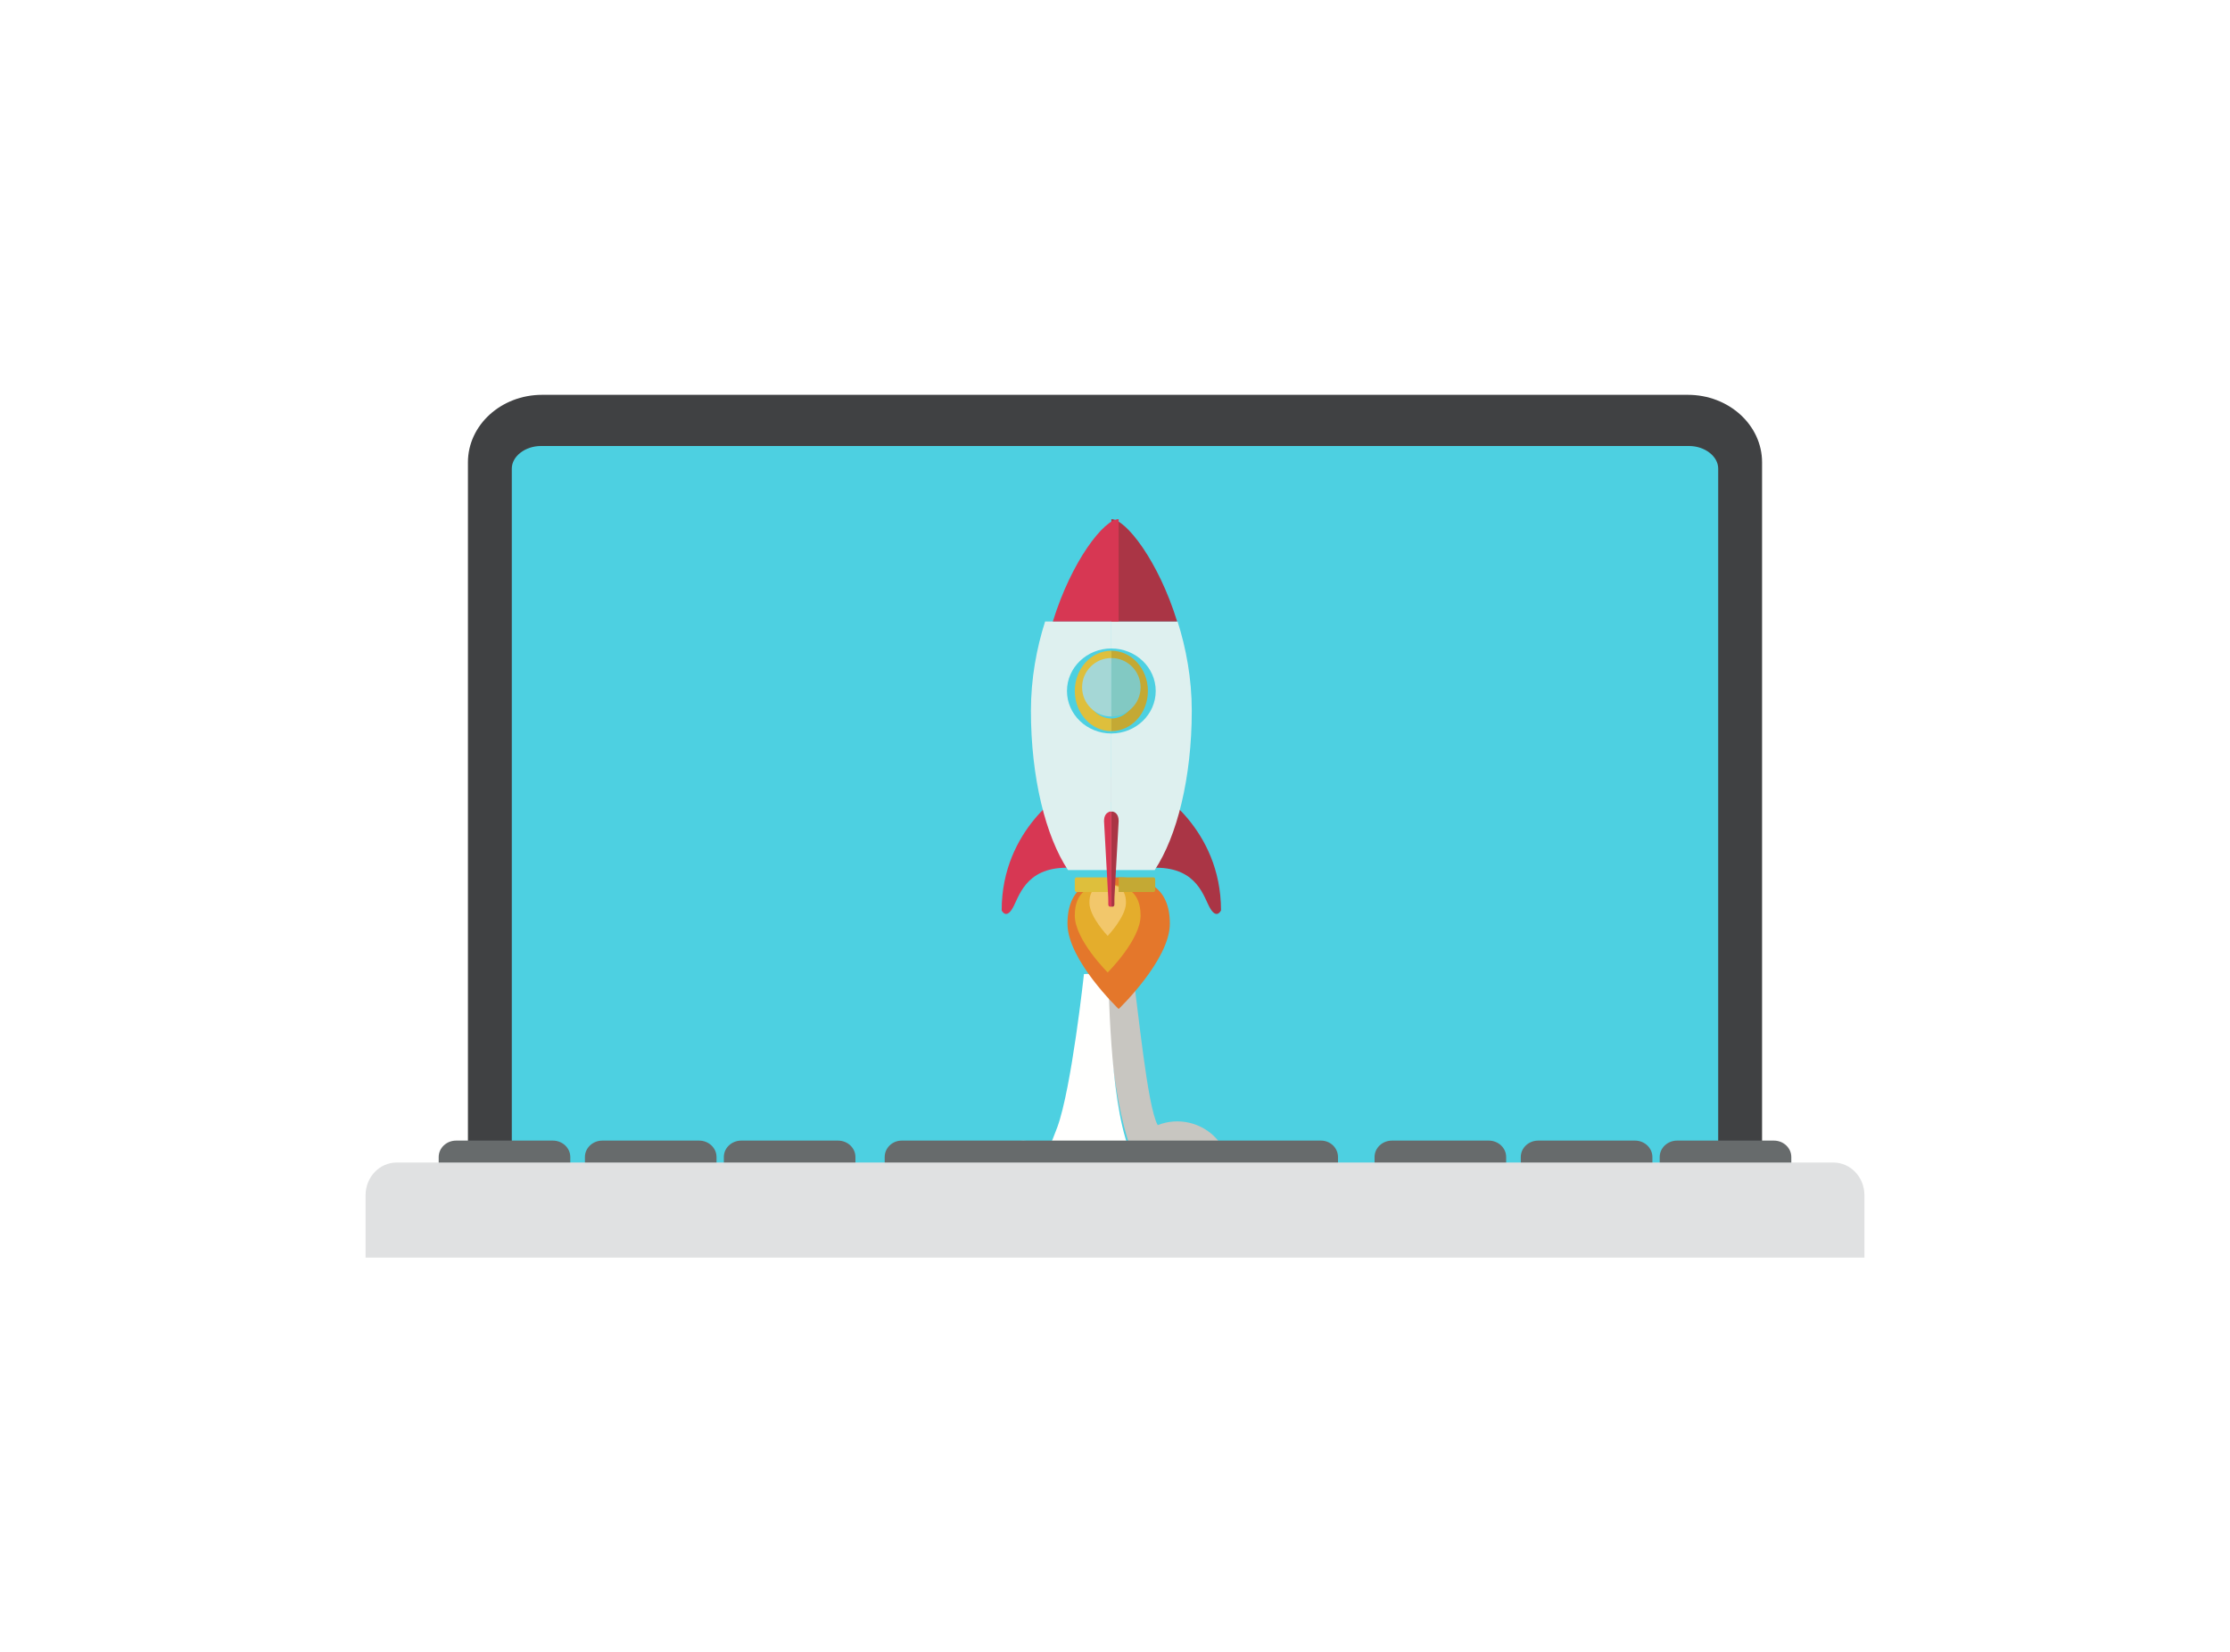 <?xml version="1.0" encoding="UTF-8"?>
<svg width="305px" height="226px" viewBox="0 0 305 226" version="1.1" xmlns="http://www.w3.org/2000/svg" xmlns:xlink="http://www.w3.org/1999/xlink">
    <!-- Generator: Sketch 49.3 (51167) - http://www.bohemiancoding.com/sketch -->
    <title>Icon</title>
    <desc>Created with Sketch.</desc>
    <defs>
        <filter x="-40.0%" y="-67.8%" width="180.0%" height="239.0%" filterUnits="objectBoundingBox" id="filter-1">
            <feOffset dx="0" dy="2" in="SourceAlpha" result="shadowOffsetOuter1"></feOffset>
            <feGaussianBlur stdDeviation="27" in="shadowOffsetOuter1" result="shadowBlurOuter1"></feGaussianBlur>
            <feColorMatrix values="0 0 0 0 0   0 0 0 0 0   0 0 0 0 0  0 0 0 0.2 0" type="matrix" in="shadowBlurOuter1" result="shadowMatrixOuter1"></feColorMatrix>
            <feMerge>
                <feMergeNode in="shadowMatrixOuter1"></feMergeNode>
                <feMergeNode in="SourceGraphic"></feMergeNode>
            </feMerge>
        </filter>
        <path d="M0,105 L0,3.088 C0,1.415 1.825,0 3.986,0 L161.014,0 C163.17,0 165,1.415 165,3.088 L165,105 L0,105" id="path-2"></path>
    </defs>
    <g id="Page-1" stroke="none" stroke-width="1" fill="none" fill-rule="evenodd">
        <g id="Artboard" transform="translate(-1315, -1675)">
            <g id="Icon" filter="url(#filter-1)" transform="translate(1365, 1727)">
                <path d="M180.853,0 L24.147,0 C18.543,0 14,4.135 14,9.237 L14,117 L191,117 L191,9.237 C191,4.135 186.453,0 180.853,0" id="Fill-220" fill="#404143"></path>
                <g id="Screen" transform="translate(20, 7)">
                    <mask id="mask-3" fill="white">
                        <use xlink:href="#path-2"></use>
                    </mask>
                    <use id="Fill-222" fill="#4DD0E1" xlink:href="#path-2"></use>
                    <g id="Rocket" mask="url(#mask-3)">
                        <g transform="translate(27, 10)">
                            <path d="M54,36.999 C54,38.104 54.895,39 56.002,39 C57.105,39 58,38.104 58,36.999 C58,35.895 57.105,35 56.002,35 C54.895,35 54,35.895 54,36.999" id="Fill-8" fill="#B7B5B1"></path>
                            <path d="M87.213,90.074 L90.533,91.506 C90.533,91.506 93.587,89 97.305,89.537 C100.366,89.979 102.085,91.505 103.148,94.19 L111.926,99.13 L112,106 L68.8,104.568 L58,95.8 L64.551,89 L87.213,90.074" id="Fill-11" fill="#C8C6C1"></path>
                            <path d="M57.696,86.112 C57.976,86.823 58.275,87.544 58.595,88.271 L58.6,88.271 C58.687,88.265 58.776,88.261 58.864,88.258 C58.963,88.256 59.062,88.253 59.162,88.255 C59.288,88.256 59.414,88.261 59.538,88.269 C59.58,88.272 59.621,88.277 59.663,88.28 C59.745,88.287 59.828,88.293 59.91,88.303 C59.959,88.308 60.008,88.316 60.057,88.323 C60.13,88.333 60.203,88.342 60.275,88.354 C60.327,88.363 60.379,88.374 60.43,88.383 C60.498,88.396 60.567,88.409 60.634,88.424 C60.687,88.435 60.74,88.449 60.792,88.462 C60.857,88.477 60.922,88.493 60.986,88.51 C61.039,88.525 61.092,88.541 61.145,88.557 C61.207,88.575 61.269,88.594 61.331,88.614 C61.384,88.631 61.436,88.65 61.489,88.668 C61.549,88.69 61.609,88.711 61.668,88.734 C61.721,88.754 61.772,88.775 61.824,88.796 C61.882,88.82 61.94,88.844 61.997,88.869 C62.049,88.892 62.1,88.915 62.15,88.939 C62.206,88.966 62.262,88.992 62.317,89.02 C62.368,89.045 62.418,89.071 62.467,89.098 C62.522,89.126 62.575,89.156 62.629,89.186 C62.678,89.214 62.726,89.242 62.774,89.27 C62.827,89.302 62.879,89.334 62.932,89.367 C62.978,89.396 63.025,89.426 63.071,89.457 C63.122,89.491 63.174,89.526 63.224,89.562 C63.268,89.593 63.313,89.625 63.357,89.657 C63.408,89.694 63.457,89.733 63.507,89.771 C63.549,89.804 63.591,89.837 63.632,89.87 C63.682,89.911 63.731,89.953 63.779,89.994 C63.818,90.028 63.858,90.062 63.896,90.096 C63.946,90.141 63.994,90.186 64.042,90.232 C64.077,90.266 64.114,90.3 64.148,90.334 C64.198,90.383 64.246,90.434 64.295,90.485 C64.32,90.511 64.346,90.537 64.37,90.563 C64.377,90.57 64.383,90.578 64.389,90.585 C64.425,90.624 64.46,90.665 64.496,90.705 C64.533,90.748 64.57,90.791 64.607,90.834 C64.64,90.874 64.672,90.916 64.705,90.957 C64.741,91.002 64.777,91.047 64.812,91.094 C64.843,91.135 64.874,91.177 64.904,91.219 C64.938,91.267 64.972,91.314 65.004,91.362 C65.034,91.405 65.062,91.448 65.09,91.491 C65.122,91.54 65.154,91.59 65.185,91.64 C65.212,91.684 65.237,91.728 65.263,91.772 C65.293,91.823 65.323,91.874 65.351,91.926 C65.365,91.951 65.378,91.976 65.391,92 L91,92 C91,92 91.02,90.905 90.301,89.911 C90.272,89.88 90.239,89.846 90.215,89.822 C90.195,89.801 90.176,89.781 90.155,89.76 C90.094,89.7 90.032,89.643 89.968,89.587 C89.959,89.58 89.952,89.572 89.943,89.564 C89.87,89.5 89.794,89.439 89.718,89.379 C89.702,89.367 89.686,89.356 89.67,89.344 C89.609,89.298 89.548,89.253 89.486,89.209 C89.458,89.19 89.429,89.172 89.401,89.154 C89.349,89.12 89.298,89.085 89.245,89.053 C89.212,89.033 89.178,89.014 89.144,88.994 C89.095,88.965 89.046,88.937 88.996,88.91 C88.96,88.89 88.923,88.872 88.886,88.853 C88.838,88.828 88.789,88.804 88.74,88.781 C88.701,88.763 88.662,88.745 88.623,88.728 C88.575,88.707 88.526,88.686 88.477,88.666 C88.437,88.65 88.396,88.634 88.355,88.618 C88.306,88.6 88.257,88.582 88.208,88.565 C88.166,88.551 88.124,88.537 88.082,88.524 C88.033,88.508 87.983,88.493 87.933,88.479 C87.89,88.467 87.848,88.455 87.805,88.444 C87.754,88.431 87.703,88.419 87.651,88.408 C87.594,88.398 87.541,88.387 87.49,88.373 C87.448,88.365 87.405,88.358 87.363,88.351 C87.322,88.344 87.28,88.336 87.239,88.33 C87.181,88.322 87.123,88.316 87.064,88.309 C87.026,88.305 86.989,88.3 86.951,88.297 C86.876,88.29 86.801,88.286 86.725,88.283 C86.704,88.282 86.682,88.28 86.661,88.279 C86.564,88.276 86.468,88.275 86.371,88.278 C86.266,88.28 86.161,88.285 86.055,88.294 C85.513,88.339 84.969,88.468 84.441,88.69 C84.27,88.763 84.106,88.843 83.947,88.93 C84.116,88.288 84.08,87.589 83.791,86.933 C83.752,86.843 83.707,86.756 83.659,86.671 C83.645,86.645 83.628,86.62 83.613,86.594 C83.578,86.536 83.543,86.479 83.505,86.424 C83.485,86.396 83.466,86.369 83.446,86.342 C83.407,86.29 83.367,86.24 83.326,86.191 C83.305,86.166 83.285,86.141 83.264,86.117 C83.212,86.059 83.158,86.003 83.102,85.949 C83.09,85.939 83.08,85.927 83.069,85.917 C83.001,85.854 82.931,85.794 82.858,85.738 C82.836,85.721 82.813,85.704 82.79,85.688 C82.738,85.649 82.685,85.612 82.63,85.577 C82.602,85.559 82.574,85.541 82.545,85.524 C82.492,85.492 82.438,85.462 82.383,85.433 C82.355,85.418 82.327,85.403 82.299,85.389 C82.228,85.354 82.156,85.322 82.083,85.293 C82.07,85.288 82.058,85.282 82.046,85.277 C81.961,85.244 81.874,85.215 81.786,85.19 C81.759,85.182 81.731,85.175 81.703,85.168 C81.64,85.151 81.577,85.136 81.513,85.123 C81.481,85.117 81.449,85.111 81.416,85.106 C81.353,85.095 81.289,85.086 81.225,85.079 C81.195,85.076 81.166,85.072 81.136,85.07 C81.049,85.063 80.961,85.059 80.873,85.059 C80.867,85.059 80.861,85.059 80.855,85.059 C80.761,85.059 80.667,85.065 80.572,85.074 C80.544,85.077 80.515,85.081 80.487,85.085 C80.42,85.093 80.353,85.103 80.286,85.115 C80.254,85.121 80.221,85.128 80.188,85.135 C80.122,85.15 80.057,85.167 79.991,85.186 C79.961,85.194 79.933,85.202 79.903,85.211 C79.81,85.24 79.717,85.273 79.625,85.312 C79.616,85.316 79.608,85.32 79.599,85.324 C79.532,85.353 79.467,85.384 79.404,85.416 C79.382,85.427 79.361,85.439 79.34,85.451 C79.29,85.477 79.242,85.506 79.194,85.534 C79.174,85.547 79.152,85.56 79.132,85.574 C79.081,85.606 79.031,85.641 78.983,85.676 C78.969,85.686 78.954,85.696 78.94,85.706 C78.88,85.752 78.822,85.799 78.766,85.848 C78.75,85.862 78.735,85.877 78.72,85.891 C78.678,85.93 78.636,85.969 78.596,86.01 C78.578,86.028 78.561,86.046 78.544,86.065 C78.506,86.105 78.469,86.147 78.433,86.189 C78.419,86.206 78.405,86.222 78.392,86.238 C78.344,86.297 78.299,86.358 78.256,86.42 C78.252,86.426 78.248,86.433 78.243,86.439 C78.206,86.495 78.169,86.553 78.135,86.611 C78.124,86.63 78.113,86.649 78.102,86.668 C78.075,86.717 78.049,86.767 78.025,86.817 C78.015,86.836 78.006,86.855 77.997,86.874 C77.966,86.941 77.936,87.009 77.91,87.078 C77.91,87.079 77.909,87.079 77.909,87.08 C77.882,87.152 77.858,87.224 77.837,87.297 C77.831,87.315 77.827,87.333 77.822,87.351 C77.806,87.407 77.792,87.464 77.78,87.521 C77.772,87.558 77.763,87.595 77.756,87.633 C76.309,86.508 74.292,86.177 72.475,86.943 C72.119,87.093 71.789,87.279 71.487,87.492 L70.871,87.41 C70.79,87.133 70.691,86.859 70.572,86.588 C70.527,86.487 70.48,86.388 70.431,86.29 C70.416,86.259 70.4,86.23 70.384,86.199 C70.35,86.132 70.314,86.065 70.277,85.999 C70.259,85.965 70.239,85.932 70.22,85.899 C70.184,85.836 70.147,85.774 70.108,85.713 C70.089,85.682 70.069,85.65 70.049,85.618 C70.006,85.553 69.962,85.488 69.918,85.424 C69.901,85.4 69.885,85.375 69.869,85.352 C69.806,85.264 69.742,85.178 69.676,85.094 C69.671,85.087 69.665,85.081 69.66,85.074 C69.6,84.998 69.537,84.923 69.474,84.849 C69.453,84.824 69.43,84.8 69.409,84.775 C69.367,84.728 69.324,84.682 69.282,84.636 C69.175,84.522 69.065,84.412 68.952,84.306 C68.931,84.286 68.909,84.267 68.888,84.248 C68.784,84.154 68.679,84.063 68.571,83.975 C68.548,83.957 68.526,83.939 68.504,83.921 C68.383,83.825 68.258,83.734 68.132,83.647 C68.102,83.627 68.072,83.608 68.042,83.588 C67.917,83.504 67.79,83.423 67.66,83.348 C67.652,83.344 67.645,83.339 67.637,83.335 C67.501,83.257 67.362,83.184 67.221,83.115 C67.189,83.099 67.157,83.084 67.124,83.068 C66.984,83.002 66.842,82.939 66.698,82.882 C66.677,82.874 66.657,82.867 66.636,82.859 C66.503,82.808 66.369,82.761 66.233,82.717 C66.204,82.708 66.175,82.698 66.146,82.69 C65.997,82.644 65.847,82.604 65.696,82.567 C65.665,82.56 65.634,82.554 65.603,82.547 C65.459,82.515 65.315,82.486 65.17,82.463 C65.153,82.461 65.138,82.457 65.121,82.455 C64.965,82.431 64.808,82.413 64.649,82.399 C64.614,82.396 64.58,82.393 64.545,82.391 C64.386,82.379 64.226,82.371 64.065,82.37 C64.054,82.37 64.043,82.371 64.031,82.371 C63.878,82.37 63.725,82.376 63.571,82.385 C63.539,82.387 63.507,82.389 63.474,82.391 C63.314,82.403 63.155,82.42 62.996,82.443 C62.967,82.447 62.939,82.452 62.911,82.456 C62.765,82.479 62.618,82.506 62.473,82.538 C62.449,82.543 62.425,82.547 62.401,82.553 C62.242,82.589 62.084,82.632 61.927,82.679 C61.892,82.69 61.858,82.701 61.823,82.712 C61.662,82.762 61.502,82.817 61.343,82.88 C59.907,80.387 58.624,66.54 57.919,62 L54,62.582 C54.105,63.389 54.949,79.121 57.696,86.112" id="Fill-12" fill="#C8C6C1"></path>
                            <path d="M64.961,91.927 C64.933,91.875 64.904,91.824 64.874,91.773 C64.849,91.728 64.823,91.685 64.797,91.641 C64.767,91.591 64.735,91.542 64.703,91.493 C64.675,91.449 64.648,91.406 64.619,91.364 C64.587,91.316 64.553,91.269 64.52,91.222 C64.49,91.18 64.46,91.138 64.429,91.096 C64.395,91.05 64.359,91.005 64.324,90.96 C64.291,90.919 64.26,90.878 64.227,90.838 C64.191,90.794 64.154,90.751 64.117,90.709 C64.083,90.669 64.048,90.628 64.013,90.589 C63.982,90.555 63.951,90.523 63.92,90.49 C63.872,90.439 63.824,90.388 63.775,90.338 C63.741,90.304 63.705,90.271 63.67,90.237 C63.623,90.191 63.576,90.146 63.527,90.101 C63.489,90.067 63.45,90.033 63.411,90 C63.364,89.958 63.316,89.917 63.267,89.876 C63.226,89.842 63.184,89.81 63.143,89.777 C63.094,89.739 63.045,89.701 62.995,89.663 C62.952,89.631 62.908,89.6 62.864,89.568 C62.814,89.533 62.764,89.498 62.713,89.464 C62.668,89.433 62.622,89.403 62.576,89.374 C62.524,89.341 62.473,89.309 62.42,89.277 C62.373,89.249 62.326,89.221 62.277,89.194 C62.225,89.164 62.172,89.134 62.118,89.106 C62.069,89.079 62.02,89.053 61.97,89.028 C61.916,89 61.861,88.974 61.806,88.947 C61.756,88.924 61.705,88.9 61.655,88.878 C61.598,88.853 61.541,88.829 61.484,88.805 C61.433,88.784 61.382,88.763 61.33,88.743 C61.272,88.72 61.213,88.699 61.153,88.677 C61.102,88.659 61.05,88.64 60.998,88.623 C60.937,88.603 60.876,88.585 60.814,88.566 C60.762,88.55 60.711,88.534 60.658,88.52 C60.595,88.503 60.531,88.487 60.467,88.471 C60.415,88.458 60.363,88.445 60.311,88.433 C60.245,88.419 60.177,88.406 60.11,88.393 C60.059,88.384 60.008,88.373 59.957,88.364 C59.886,88.352 59.814,88.343 59.742,88.333 C59.694,88.326 59.646,88.318 59.597,88.313 C59.517,88.303 59.435,88.297 59.353,88.29 C59.312,88.287 59.272,88.282 59.231,88.28 C59.108,88.272 58.985,88.266 58.86,88.265 C58.761,88.263 58.664,88.266 58.567,88.268 C58.479,88.272 58.392,88.276 58.306,88.281 L58.301,88.281 C57.985,87.557 57.69,86.837 57.415,86.128 C54.707,79.156 54.657,62.918 54.554,62.114 L58.039,62 L51.255,62.221 C51.255,62.221 49.558,77.839 47.614,83.156 C47.227,84.216 46.799,85.272 46.329,86.282 C44.407,84.602 41.475,84.581 39.526,86.322 C39.065,86.734 38.699,87.21 38.425,87.724 C36.615,86.874 34.389,87.128 32.809,88.539 C32.732,88.608 32.659,88.679 32.587,88.752 C32.453,88.384 32.248,88.035 31.967,87.727 C30.81,86.46 28.833,86.36 27.552,87.504 C26.881,88.104 26.537,88.926 26.525,89.756 C24.746,88.997 22.607,89.276 21.075,90.645 C20.629,91.044 20.27,91.504 20,92 L65,92 C64.987,91.976 64.974,91.951 64.961,91.927" id="Fill-13" fill="#FFFFFE"></path>
                            <path d="M42,87.326 C41.938,87.305 41.879,87.276 41.817,87.259 C41.755,87.243 41.697,87.223 41.634,87.214 L41.542,87.197 L41.449,87.191 C41.388,87.183 41.326,87.19 41.266,87.19 C41.205,87.192 41.145,87.202 41.085,87.21 C41.026,87.225 40.966,87.232 40.91,87.254 C40.853,87.273 40.796,87.292 40.742,87.318 C40.687,87.339 40.635,87.371 40.583,87.4 C40.531,87.428 40.484,87.467 40.436,87.499 C40.391,87.54 40.343,87.574 40.302,87.619 C40.261,87.661 40.218,87.702 40.182,87.75 C40.164,87.773 40.144,87.795 40.127,87.819 L40.077,87.894 C40.042,87.942 40.019,87.998 39.989,88.05 L39.979,88.07 L39.978,88.071 C39.98,88.067 39.974,88.079 39.982,88.064 L39.982,88.064 L39.981,88.067 L39.978,88.073 L39.973,88.085 L39.953,88.132 C39.941,88.161 39.923,88.197 39.917,88.222 C39.901,88.275 39.882,88.326 39.869,88.386 C39.852,88.443 39.847,88.503 39.835,88.561 L39.767,88.91 L39.483,88.695 C39.424,88.651 39.368,88.603 39.309,88.561 L39.217,88.503 L39.172,88.473 L39.161,88.465 L39.159,88.464 C39.15,88.459 39.17,88.471 39.168,88.47 L39.167,88.469 L39.164,88.468 L39.157,88.464 L39.131,88.45 L39.024,88.396 L38.97,88.368 L38.923,88.35 C38.859,88.327 38.801,88.298 38.73,88.282 L38.628,88.253 C38.593,88.244 38.558,88.24 38.524,88.234 C38.489,88.228 38.454,88.219 38.419,88.216 L38.314,88.207 C38.244,88.197 38.173,88.204 38.103,88.204 C38.033,88.204 37.963,88.219 37.893,88.223 C37.824,88.236 37.755,88.25 37.686,88.267 C37.619,88.291 37.549,88.305 37.484,88.335 C37.419,88.363 37.351,88.386 37.29,88.423 L37.195,88.473 C37.164,88.492 37.135,88.513 37.104,88.533 C37.043,88.57 36.986,88.615 36.929,88.661 C36.87,88.703 36.822,88.76 36.768,88.809 C36.715,88.86 36.67,88.92 36.62,88.974 C36.574,89.033 36.533,89.096 36.488,89.156 L36.367,89.321 L36.211,89.231 C36.166,89.205 36.122,89.175 36.075,89.152 C36.029,89.126 35.98,89.107 35.932,89.086 C35.882,89.07 35.833,89.05 35.782,89.039 C35.731,89.024 35.679,89.017 35.627,89.008 C35.575,89.003 35.522,88.996 35.469,88.997 C35.416,88.994 35.363,88.998 35.309,89 C35.257,89.007 35.203,89.011 35.15,89.024 C35.097,89.032 35.045,89.05 34.993,89.064 C34.942,89.084 34.889,89.101 34.84,89.126 C34.789,89.147 34.741,89.175 34.691,89.203 C34.667,89.216 34.644,89.233 34.62,89.248 L34.575,89.261 L34.562,89.254 L34.562,89.254 C34.564,89.252 34.556,89.26 34.566,89.25 L34.565,89.251 L34.572,89.263 L34.568,89.275 L34.552,89.293 L34.414,89.413 C34.369,89.452 34.336,89.496 34.295,89.538 C34.276,89.56 34.255,89.581 34.237,89.605 L34.186,89.679 C34.155,89.731 34.111,89.777 34.087,89.833 L34,90 C34.015,89.938 34.03,89.877 34.047,89.814 C34.06,89.75 34.09,89.694 34.114,89.633 L34.153,89.544 C34.167,89.514 34.185,89.487 34.202,89.459 C34.237,89.404 34.27,89.342 34.309,89.292 L34.428,89.151 L34.443,89.133 L34.451,89.124 L34.453,89.122 L34.443,89.109 L34.44,89.091 L34.444,89.086 L34.489,89.065 C34.514,89.044 34.542,89.026 34.567,89.006 C34.617,88.965 34.67,88.926 34.725,88.891 C34.778,88.854 34.838,88.828 34.895,88.796 C34.954,88.77 35.014,88.742 35.075,88.722 C35.136,88.699 35.2,88.684 35.263,88.667 C35.327,88.656 35.391,88.641 35.456,88.637 C35.521,88.629 35.586,88.632 35.652,88.631 C35.717,88.636 35.783,88.638 35.848,88.65 C35.914,88.658 35.978,88.675 36.043,88.69 C36.106,88.71 36.171,88.728 36.232,88.755 C36.295,88.778 36.355,88.811 36.415,88.842 L36.138,88.916 C36.185,88.839 36.231,88.76 36.283,88.685 C36.339,88.614 36.389,88.537 36.451,88.472 C36.514,88.407 36.572,88.336 36.642,88.28 C36.709,88.22 36.776,88.159 36.851,88.111 C36.888,88.085 36.924,88.058 36.961,88.034 L37.077,87.968 C37.153,87.92 37.235,87.888 37.316,87.851 C37.397,87.814 37.482,87.793 37.566,87.764 C37.651,87.742 37.737,87.724 37.823,87.707 C37.91,87.698 37.997,87.682 38.085,87.683 C38.173,87.683 38.261,87.678 38.348,87.689 L38.479,87.702 C38.522,87.707 38.565,87.718 38.608,87.726 C38.652,87.736 38.695,87.743 38.737,87.754 L38.863,87.794 C38.946,87.817 39.032,87.858 39.117,87.895 L39.18,87.923 L39.232,87.953 L39.337,88.014 L39.363,88.029 L39.386,88.042 L39.4,88.052 L39.454,88.091 L39.563,88.169 C39.633,88.224 39.697,88.287 39.764,88.346 L39.411,88.48 C39.43,88.404 39.444,88.328 39.47,88.255 C39.491,88.182 39.522,88.107 39.555,88.033 C39.571,87.993 39.587,87.97 39.603,87.938 L39.627,87.893 L39.643,87.863 L39.658,87.839 C39.701,87.777 39.737,87.711 39.786,87.654 L39.856,87.568 C39.88,87.54 39.907,87.515 39.933,87.488 C39.982,87.434 40.039,87.388 40.095,87.342 C40.151,87.295 40.215,87.261 40.274,87.221 C40.338,87.189 40.399,87.152 40.465,87.126 C40.53,87.101 40.594,87.073 40.662,87.057 C40.696,87.048 40.729,87.037 40.763,87.031 L40.865,87.015 C40.933,87.002 41.002,87.005 41.069,87 C41.138,87.003 41.205,87.004 41.272,87.013 C41.339,87.024 41.405,87.033 41.47,87.055 L41.566,87.084 L41.659,87.121 C41.722,87.143 41.78,87.182 41.838,87.213 C41.895,87.246 41.946,87.288 42,87.326" id="Fill-14" fill="#C8C6C1"></path>
                            <path d="M58,91 L57.925,90.842 C57.896,90.791 57.866,90.743 57.838,90.694 C57.806,90.648 57.772,90.602 57.74,90.556 C57.705,90.512 57.667,90.471 57.63,90.43 C57.592,90.39 57.55,90.354 57.511,90.316 C57.469,90.28 57.425,90.247 57.383,90.214 L57.248,90.126 L57.106,90.053 L56.959,89.994 L56.808,89.95 C56.757,89.941 56.707,89.929 56.656,89.921 C56.604,89.918 56.553,89.911 56.502,89.909 C56.45,89.91 56.399,89.909 56.348,89.912 C56.297,89.919 56.247,89.922 56.196,89.929 L56.047,89.96 L55.903,90.007 L55.761,90.052 L55.693,89.9 L55.622,89.743 C55.596,89.692 55.567,89.642 55.54,89.592 C55.481,89.495 55.419,89.4 55.349,89.313 L55.323,89.279 L55.324,89.271 L55.326,89.265 L55.326,89.264 C55.328,89.267 55.315,89.259 55.327,89.275 L55.317,89.268 L55.301,89.252 L55.239,89.185 C55.198,89.141 55.155,89.091 55.116,89.06 L54.998,88.954 L54.865,88.856 C54.822,88.821 54.772,88.797 54.726,88.769 C54.679,88.74 54.633,88.711 54.582,88.69 C54.533,88.668 54.485,88.642 54.434,88.622 L54.28,88.568 C54.229,88.55 54.175,88.541 54.124,88.526 C54.072,88.51 54.018,88.502 53.964,88.495 C53.858,88.474 53.75,88.474 53.642,88.468 C53.535,88.474 53.427,88.474 53.32,88.495 L53.24,88.506 L53.162,88.525 C53.109,88.54 53.056,88.548 53.005,88.567 L52.851,88.621 C52.801,88.642 52.753,88.667 52.703,88.689 C52.653,88.711 52.606,88.739 52.56,88.768 C52.514,88.798 52.463,88.821 52.421,88.856 L52.288,88.955 L52.279,88.961 L52.277,88.963 L52.276,88.963 C52.271,88.968 52.282,88.958 52.28,88.959 L52.276,88.963 L52.259,88.978 L52.225,89.008 L52.157,89.069 C52.121,89.108 52.082,89.143 52.045,89.183 C52.009,89.226 51.969,89.265 51.936,89.311 C51.902,89.356 51.867,89.4 51.837,89.447 C51.804,89.494 51.775,89.542 51.746,89.591 C51.687,89.688 51.639,89.792 51.594,89.898 L51.466,90.194 L51.298,89.946 L51.286,89.929 L51.293,89.915 L51.303,89.904 L51.303,89.903 C51.316,89.919 51.306,89.907 51.309,89.911 L51.307,89.909 L51.29,89.91 L51.257,89.881 L51.199,89.815 C51.181,89.79 51.162,89.775 51.145,89.757 L51.092,89.704 C51.059,89.667 51.013,89.637 50.974,89.602 C50.935,89.566 50.889,89.541 50.846,89.509 C50.804,89.477 50.756,89.456 50.71,89.428 C50.664,89.402 50.614,89.385 50.566,89.363 C50.517,89.342 50.466,89.329 50.415,89.312 C50.364,89.296 50.312,89.289 50.259,89.275 C50.207,89.266 50.154,89.261 50.101,89.254 C50.047,89.251 49.993,89.25 49.939,89.248 L49.777,89.26 L49.615,89.288 L49.455,89.332 L49.299,89.393 L49.146,89.468 L49,89.56 L49.127,89.439 L49.267,89.332 C49.317,89.3 49.368,89.271 49.419,89.24 C49.472,89.214 49.526,89.19 49.58,89.166 C49.636,89.146 49.692,89.126 49.749,89.108 L49.923,89.07 C49.983,89.064 50.042,89.056 50.102,89.051 C50.162,89.051 50.222,89.048 50.282,89.05 C50.343,89.056 50.403,89.06 50.463,89.07 C50.522,89.083 50.583,89.092 50.641,89.109 C50.699,89.129 50.76,89.143 50.816,89.167 C50.872,89.193 50.931,89.213 50.986,89.244 C51.039,89.275 51.097,89.301 51.147,89.338 C51.198,89.376 51.251,89.407 51.3,89.452 L51.374,89.518 C51.399,89.541 51.424,89.563 51.442,89.584 L51.502,89.648 L51.532,89.679 L51.539,89.687 L51.541,89.689 L51.549,89.7 L51.553,89.704 L51.567,89.722 L51.271,89.771 C51.315,89.645 51.362,89.519 51.423,89.4 C51.451,89.34 51.483,89.281 51.518,89.225 C51.551,89.167 51.59,89.112 51.628,89.058 C51.664,89.002 51.708,88.952 51.749,88.899 C51.791,88.847 51.84,88.797 51.887,88.746 L51.948,88.677 L51.975,88.639 L51.992,88.624 L51.996,88.62 L52.011,88.617 L52.023,88.612 L52.179,88.49 C52.229,88.446 52.288,88.416 52.342,88.379 C52.397,88.344 52.453,88.308 52.513,88.281 C52.572,88.253 52.63,88.221 52.69,88.195 L52.874,88.126 C52.935,88.102 52.999,88.091 53.062,88.073 L53.157,88.049 L53.254,88.034 C53.383,88.009 53.513,88.005 53.643,88 C53.773,88.006 53.903,88.01 54.032,88.035 C54.096,88.044 54.16,88.055 54.223,88.074 C54.286,88.092 54.35,88.105 54.411,88.127 L54.594,88.197 C54.655,88.223 54.712,88.255 54.771,88.283 C54.831,88.311 54.886,88.346 54.942,88.382 C54.996,88.419 55.054,88.451 55.104,88.494 L55.259,88.617 L55.407,88.762 C55.46,88.811 55.493,88.857 55.533,88.905 L55.591,88.976 L55.606,88.994 L55.613,89.002 L55.62,89.012 L55.621,89.013 L55.623,89.015 L55.627,89.021 L55.655,89.062 C55.732,89.17 55.8,89.285 55.86,89.404 C55.887,89.465 55.916,89.525 55.942,89.586 L56.01,89.774 L55.8,89.667 L55.98,89.624 C56.04,89.615 56.101,89.608 56.162,89.601 C56.223,89.597 56.284,89.596 56.344,89.596 C56.405,89.599 56.466,89.607 56.526,89.612 C56.586,89.621 56.645,89.635 56.704,89.647 C56.763,89.662 56.82,89.681 56.878,89.699 C56.934,89.721 56.989,89.745 57.044,89.768 C57.098,89.796 57.151,89.826 57.203,89.855 L57.351,89.959 C57.396,89.998 57.443,90.036 57.487,90.076 C57.529,90.12 57.572,90.162 57.612,90.206 C57.649,90.254 57.686,90.3 57.721,90.349 C57.753,90.4 57.786,90.449 57.816,90.501 C57.842,90.555 57.871,90.607 57.895,90.662 C57.916,90.718 57.937,90.774 57.956,90.829 L58,91" id="Fill-15" fill="#C8C6C1"></path>
                            <path d="M23.603,90.584 L20.603,90.955 C20.603,90.955 10.451,84.568 0.003,94.882 L0,106 L112,106 C112,106 109.308,98.179 100.258,98.179 C91.209,98.179 90.499,101.144 90.499,101.144 C90.499,101.144 87.128,91.51 78.078,95.771 C78.078,95.771 74.529,87.62 65.313,90.878 C65.313,90.878 27.152,88.361 23.603,90.584" id="Fill-16" fill="#FFFFFE"></path>
                            <path d="M22,95.346 C21.914,95.324 21.829,95.293 21.742,95.274 C21.655,95.259 21.573,95.237 21.485,95.23 L21.356,95.215 L21.226,95.211 C21.141,95.206 21.055,95.216 20.971,95.22 C20.886,95.225 20.802,95.241 20.72,95.253 C20.639,95.275 20.556,95.287 20.479,95.317 C20.4,95.343 20.322,95.368 20.248,95.402 C20.172,95.431 20.102,95.471 20.031,95.509 C19.96,95.547 19.897,95.596 19.831,95.638 C19.771,95.689 19.705,95.733 19.652,95.789 C19.596,95.843 19.538,95.894 19.491,95.954 C19.467,95.983 19.44,96.011 19.417,96.041 L19.353,96.134 C19.306,96.194 19.277,96.264 19.238,96.327 L19.225,96.352 L19.224,96.353 C19.226,96.349 19.218,96.363 19.229,96.344 L19.228,96.345 L19.227,96.349 L19.223,96.356 L19.217,96.37 L19.192,96.428 C19.177,96.465 19.153,96.509 19.147,96.539 C19.127,96.604 19.104,96.667 19.088,96.741 C19.068,96.81 19.063,96.883 19.05,96.954 L18.973,97.38 L18.566,97.135 C18.482,97.084 18.401,97.03 18.317,96.982 L18.186,96.916 L18.122,96.882 L18.106,96.874 L18.104,96.872 C18.091,96.867 18.12,96.88 18.117,96.878 L18.115,96.878 L18.11,96.876 L18.101,96.872 L18.063,96.857 L17.911,96.796 L17.835,96.766 L17.769,96.747 C17.68,96.722 17.596,96.69 17.496,96.674 L17.353,96.644 C17.304,96.635 17.255,96.632 17.207,96.626 C17.158,96.621 17.11,96.612 17.061,96.61 L16.914,96.605 C16.816,96.597 16.718,96.609 16.62,96.612 C16.522,96.616 16.426,96.637 16.328,96.647 C16.233,96.666 16.137,96.687 16.042,96.71 C15.951,96.743 15.854,96.764 15.765,96.803 C15.676,96.84 15.583,96.872 15.499,96.919 L15.369,96.985 C15.327,97.01 15.287,97.037 15.246,97.062 C15.162,97.111 15.086,97.168 15.01,97.227 C14.929,97.281 14.865,97.352 14.792,97.415 C14.721,97.479 14.662,97.554 14.595,97.622 C14.534,97.696 14.48,97.774 14.421,97.849 L14.26,98.055 L14.038,97.954 C13.974,97.925 13.912,97.89 13.845,97.865 C13.78,97.836 13.711,97.816 13.643,97.793 C13.573,97.776 13.503,97.755 13.431,97.744 C13.36,97.729 13.287,97.723 13.214,97.714 C13.141,97.712 13.067,97.705 12.993,97.709 C12.919,97.709 12.846,97.716 12.771,97.721 C12.698,97.733 12.623,97.74 12.551,97.759 C12.477,97.772 12.406,97.796 12.334,97.816 C12.264,97.843 12.192,97.866 12.124,97.899 C12.054,97.927 11.988,97.964 11.921,97.999 C11.887,98.017 11.856,98.038 11.824,98.058 L11.763,98.076 L11.744,98.068 L11.743,98.069 C11.746,98.066 11.736,98.075 11.749,98.063 L11.748,98.064 L11.758,98.079 L11.752,98.094 L11.732,98.116 L11.546,98.268 C11.485,98.318 11.442,98.373 11.387,98.426 C11.362,98.454 11.333,98.479 11.31,98.51 L11.243,98.602 C11.201,98.666 11.143,98.724 11.113,98.794 L11,99 C11.017,98.925 11.036,98.849 11.056,98.773 C11.071,98.694 11.11,98.625 11.14,98.551 L11.189,98.44 C11.207,98.404 11.232,98.37 11.253,98.335 C11.299,98.267 11.342,98.19 11.393,98.127 L11.552,97.95 L11.572,97.928 L11.582,97.917 L11.585,97.914 L11.571,97.899 L11.565,97.877 L11.571,97.872 L11.633,97.843 C11.665,97.816 11.703,97.793 11.737,97.767 C11.805,97.716 11.877,97.666 11.951,97.621 C12.024,97.573 12.106,97.537 12.184,97.496 C12.265,97.462 12.346,97.424 12.431,97.397 C12.515,97.366 12.602,97.345 12.689,97.321 C12.777,97.304 12.866,97.283 12.957,97.275 C13.047,97.262 13.138,97.261 13.229,97.257 C13.32,97.259 13.412,97.259 13.503,97.27 C13.595,97.276 13.685,97.293 13.776,97.308 C13.865,97.329 13.956,97.348 14.043,97.377 C14.132,97.401 14.217,97.438 14.302,97.472 L13.92,97.577 C13.983,97.482 14.043,97.383 14.11,97.29 C14.184,97.201 14.251,97.105 14.334,97.023 C14.418,96.941 14.495,96.852 14.589,96.78 C14.68,96.704 14.77,96.628 14.872,96.565 C14.921,96.532 14.97,96.498 15.021,96.466 L15.179,96.38 C15.282,96.319 15.395,96.275 15.505,96.227 C15.616,96.177 15.734,96.148 15.849,96.108 C15.966,96.077 16.085,96.05 16.204,96.026 C16.325,96.01 16.445,95.987 16.567,95.983 C16.69,95.979 16.812,95.967 16.934,95.977 L17.117,95.985 C17.178,95.989 17.238,95.999 17.298,96.007 C17.359,96.017 17.42,96.023 17.479,96.035 L17.657,96.077 C17.774,96.1 17.896,96.145 18.015,96.185 L18.105,96.216 L18.179,96.25 L18.365,96.335 L18.397,96.35 L18.417,96.361 L18.495,96.405 L18.65,96.494 C18.751,96.556 18.844,96.63 18.94,96.697 L18.456,96.878 C18.478,96.786 18.493,96.692 18.526,96.603 C18.551,96.514 18.59,96.421 18.632,96.33 C18.653,96.28 18.673,96.252 18.694,96.212 L18.725,96.157 L18.746,96.119 L18.767,96.09 C18.822,96.012 18.869,95.93 18.935,95.86 L19.027,95.751 C19.06,95.715 19.096,95.684 19.13,95.65 C19.197,95.582 19.273,95.523 19.349,95.465 C19.424,95.406 19.511,95.361 19.591,95.309 C19.678,95.267 19.762,95.22 19.852,95.185 C19.941,95.15 20.03,95.114 20.123,95.091 C20.17,95.078 20.215,95.063 20.262,95.053 L20.403,95.029 C20.497,95.01 20.594,95.01 20.687,95 C20.782,95.001 20.877,94.998 20.971,95.006 C21.064,95.015 21.157,95.023 21.248,95.046 L21.383,95.075 L21.515,95.117 C21.603,95.139 21.686,95.183 21.768,95.218 C21.849,95.255 21.923,95.303 22,95.346" id="Fill-17" fill="#C8C6C1"></path>
                            <path d="M53,102 L52.866,101.737 C52.816,101.652 52.762,101.572 52.712,101.491 C52.655,101.413 52.595,101.337 52.537,101.261 C52.475,101.188 52.407,101.12 52.343,101.05 C52.274,100.984 52.2,100.924 52.13,100.86 C52.056,100.8 51.978,100.746 51.904,100.69 L51.663,100.543 L51.41,100.421 L51.149,100.324 L50.882,100.25 C50.791,100.234 50.7,100.216 50.61,100.202 C50.518,100.196 50.427,100.185 50.336,100.181 C50.245,100.184 50.154,100.182 50.064,100.187 C49.974,100.198 49.883,100.203 49.794,100.215 L49.529,100.268 L49.271,100.345 L49.019,100.42 L48.898,100.166 L48.772,99.905 C48.726,99.82 48.675,99.738 48.627,99.654 C48.521,99.493 48.412,99.334 48.286,99.188 L48.241,99.132 L48.243,99.118 L48.247,99.108 L48.246,99.107 C48.25,99.112 48.226,99.099 48.249,99.125 L48.231,99.114 L48.202,99.087 L48.091,98.975 C48.019,98.902 47.943,98.818 47.874,98.767 L47.664,98.59 L47.427,98.428 C47.351,98.369 47.262,98.329 47.18,98.281 C47.096,98.234 47.014,98.185 46.924,98.15 C46.836,98.113 46.75,98.069 46.66,98.037 L46.388,97.946 C46.296,97.917 46.201,97.901 46.108,97.877 C46.016,97.85 45.921,97.837 45.826,97.825 C45.637,97.79 45.445,97.79 45.253,97.78 C45.062,97.79 44.87,97.79 44.681,97.825 L44.538,97.844 L44.398,97.876 C44.306,97.9 44.21,97.914 44.12,97.946 L43.847,98.036 C43.758,98.069 43.672,98.112 43.584,98.15 C43.494,98.184 43.411,98.233 43.328,98.281 C43.247,98.331 43.157,98.368 43.082,98.428 L42.845,98.592 L42.83,98.602 L42.826,98.604 L42.824,98.606 C42.815,98.613 42.835,98.597 42.832,98.599 L42.824,98.605 L42.794,98.631 L42.734,98.681 L42.613,98.782 C42.547,98.846 42.48,98.904 42.413,98.973 C42.35,99.044 42.278,99.109 42.22,99.185 C42.159,99.26 42.097,99.333 42.043,99.413 C41.985,99.49 41.933,99.57 41.882,99.652 C41.777,99.814 41.692,99.987 41.611,100.164 L41.385,100.657 L41.085,100.244 L41.064,100.216 L41.077,100.192 L41.095,100.174 L41.094,100.173 C41.117,100.198 41.1,100.179 41.105,100.185 L41.102,100.181 L41.071,100.184 L41.013,100.135 L40.91,100.025 C40.878,99.984 40.844,99.958 40.813,99.929 L40.719,99.841 C40.66,99.779 40.579,99.728 40.51,99.67 C40.44,99.61 40.359,99.568 40.283,99.515 C40.207,99.462 40.121,99.427 40.04,99.381 C39.958,99.337 39.869,99.309 39.784,99.271 C39.697,99.236 39.606,99.215 39.516,99.186 C39.425,99.161 39.332,99.148 39.239,99.125 C39.146,99.11 39.051,99.102 38.956,99.089 C38.861,99.084 38.766,99.084 38.669,99.081 L38.381,99.1 L38.093,99.146 L37.809,99.22 L37.531,99.321 L37.26,99.448 L37,99.6 L37.226,99.398 L37.476,99.219 C37.563,99.167 37.654,99.119 37.745,99.068 C37.839,99.024 37.935,98.985 38.031,98.943 C38.13,98.91 38.23,98.877 38.331,98.847 L38.642,98.784 C38.747,98.773 38.853,98.76 38.959,98.752 C39.066,98.752 39.173,98.747 39.28,98.751 C39.387,98.76 39.495,98.767 39.601,98.784 C39.707,98.806 39.814,98.82 39.918,98.849 C40.021,98.882 40.128,98.906 40.229,98.946 C40.329,98.989 40.434,99.022 40.53,99.074 C40.625,99.126 40.728,99.169 40.818,99.23 C40.908,99.294 41.002,99.345 41.089,99.421 L41.221,99.531 C41.265,99.568 41.31,99.605 41.342,99.64 L41.501,99.799 L41.514,99.813 L41.518,99.816 L41.532,99.832 L41.539,99.84 L41.564,99.87 L41.038,99.951 C41.115,99.741 41.2,99.533 41.307,99.334 C41.358,99.234 41.415,99.136 41.478,99.042 C41.536,98.945 41.604,98.854 41.672,98.763 C41.736,98.67 41.815,98.587 41.887,98.499 C41.962,98.412 42.05,98.329 42.132,98.244 L42.24,98.129 L42.289,98.066 L42.319,98.04 L42.326,98.033 L42.353,98.029 L42.375,98.021 L42.651,97.817 C42.74,97.744 42.845,97.694 42.942,97.633 C43.04,97.573 43.139,97.514 43.246,97.469 C43.35,97.421 43.454,97.368 43.56,97.326 L43.887,97.21 C43.996,97.17 44.11,97.151 44.222,97.121 L44.391,97.082 L44.563,97.057 C44.791,97.016 45.023,97.009 45.254,97 C45.485,97.011 45.717,97.016 45.945,97.059 C46.06,97.074 46.174,97.092 46.285,97.123 C46.397,97.153 46.511,97.175 46.62,97.213 L46.946,97.329 C47.053,97.371 47.155,97.425 47.26,97.473 C47.366,97.518 47.465,97.577 47.563,97.637 C47.66,97.698 47.763,97.751 47.852,97.824 L48.127,98.029 L48.389,98.27 C48.484,98.351 48.543,98.43 48.614,98.508 L48.717,98.627 L48.743,98.656 L48.757,98.671 L48.769,98.686 L48.771,98.689 L48.774,98.693 L48.781,98.701 L48.831,98.77 C48.969,98.95 49.089,99.142 49.195,99.34 C49.244,99.442 49.295,99.542 49.341,99.644 L49.463,99.957 L49.089,99.778 L49.409,99.708 C49.516,99.692 49.625,99.681 49.732,99.668 C49.84,99.662 49.949,99.661 50.057,99.66 C50.165,99.665 50.273,99.678 50.38,99.687 C50.486,99.703 50.591,99.725 50.697,99.745 C50.8,99.771 50.903,99.803 51.005,99.832 C51.105,99.868 51.203,99.909 51.301,99.948 C51.397,99.994 51.49,100.043 51.583,100.093 L51.846,100.265 C51.927,100.33 52.01,100.394 52.089,100.461 C52.163,100.533 52.239,100.603 52.31,100.677 C52.376,100.756 52.443,100.834 52.505,100.915 C52.561,101 52.62,101.082 52.673,101.169 C52.72,101.259 52.77,101.345 52.813,101.436 C52.85,101.53 52.889,101.623 52.922,101.716 L53,102" id="Fill-18" fill="#C8C6C1"></path>
                            <path d="M82,102 L81.867,101.737 C81.816,101.652 81.763,101.572 81.712,101.491 C81.655,101.413 81.595,101.337 81.538,101.261 C81.475,101.188 81.407,101.12 81.343,101.05 C81.274,100.984 81.2,100.923 81.131,100.86 C81.056,100.8 80.979,100.746 80.904,100.69 L80.663,100.543 L80.41,100.421 L80.149,100.323 L79.882,100.25 C79.791,100.234 79.701,100.216 79.61,100.202 C79.519,100.196 79.428,100.185 79.337,100.181 C79.245,100.183 79.154,100.182 79.064,100.186 C78.974,100.198 78.883,100.203 78.794,100.215 L78.529,100.268 L78.272,100.345 L78.02,100.42 L77.898,100.166 L77.772,99.905 C77.726,99.82 77.675,99.737 77.627,99.654 C77.521,99.493 77.412,99.334 77.287,99.188 L77.241,99.132 L77.243,99.118 L77.247,99.108 L77.246,99.107 C77.251,99.112 77.226,99.099 77.249,99.125 L77.231,99.114 L77.202,99.087 L77.092,98.975 C77.019,98.902 76.943,98.818 76.874,98.767 L76.664,98.59 L76.427,98.427 C76.351,98.369 76.262,98.329 76.18,98.281 C76.097,98.233 76.014,98.185 75.924,98.15 C75.836,98.113 75.751,98.069 75.661,98.037 L75.388,97.946 C75.297,97.916 75.201,97.901 75.109,97.877 C75.016,97.85 74.921,97.837 74.826,97.825 C74.637,97.79 74.445,97.789 74.254,97.78 C74.062,97.789 73.87,97.79 73.681,97.824 L73.538,97.843 L73.398,97.876 C73.306,97.9 73.21,97.914 73.12,97.946 L72.847,98.036 C72.758,98.069 72.672,98.112 72.584,98.15 C72.494,98.184 72.412,98.232 72.329,98.281 C72.247,98.331 72.157,98.368 72.082,98.427 L71.845,98.592 L71.83,98.602 L71.826,98.604 L71.825,98.605 C71.816,98.613 71.835,98.597 71.832,98.599 L71.825,98.605 L71.794,98.63 L71.734,98.681 L71.613,98.781 C71.548,98.846 71.48,98.904 71.414,98.973 C71.35,99.044 71.278,99.109 71.22,99.185 C71.159,99.26 71.097,99.333 71.043,99.413 C70.985,99.49 70.933,99.57 70.882,99.652 C70.777,99.814 70.692,99.987 70.611,100.164 L70.385,100.657 L70.085,100.244 L70.064,100.216 L70.078,100.192 L70.095,100.173 L70.094,100.172 C70.118,100.198 70.1,100.179 70.105,100.184 L70.102,100.181 L70.071,100.183 L70.013,100.135 L69.911,100.025 C69.878,99.983 69.845,99.958 69.813,99.929 L69.719,99.841 C69.66,99.779 69.579,99.728 69.51,99.67 C69.44,99.61 69.359,99.568 69.283,99.514 C69.207,99.462 69.121,99.426 69.041,99.381 C68.959,99.337 68.87,99.308 68.784,99.271 C68.697,99.236 68.606,99.215 68.516,99.186 C68.426,99.161 68.332,99.148 68.239,99.125 C68.146,99.11 68.052,99.102 67.957,99.089 C67.862,99.084 67.766,99.084 67.669,99.08 L67.381,99.1 L67.093,99.146 L66.809,99.22 L66.531,99.321 L66.261,99.448 L66,99.6 L66.227,99.398 L66.476,99.219 C66.563,99.166 66.655,99.119 66.745,99.067 C66.839,99.024 66.935,98.984 67.031,98.943 C67.13,98.909 67.23,98.877 67.332,98.847 L67.642,98.784 C67.747,98.773 67.853,98.76 67.96,98.752 C68.066,98.752 68.173,98.747 68.28,98.751 C68.387,98.76 68.495,98.766 68.602,98.784 C68.707,98.806 68.815,98.82 68.919,98.849 C69.021,98.882 69.129,98.905 69.229,98.946 C69.329,98.988 69.434,99.022 69.53,99.073 C69.625,99.126 69.728,99.168 69.818,99.23 C69.908,99.294 70.002,99.345 70.089,99.421 L70.221,99.53 C70.266,99.568 70.311,99.605 70.342,99.64 L70.449,99.746 L70.501,99.799 L70.514,99.812 L70.518,99.816 L70.533,99.832 L70.539,99.84 L70.564,99.87 L70.039,99.951 C70.115,99.741 70.2,99.532 70.307,99.334 C70.358,99.234 70.415,99.136 70.478,99.042 C70.536,98.945 70.604,98.854 70.672,98.763 C70.737,98.67 70.815,98.587 70.887,98.499 C70.962,98.412 71.05,98.328 71.132,98.244 L71.24,98.128 L71.29,98.066 L71.319,98.039 L71.326,98.033 L71.353,98.028 L71.375,98.021 L71.652,97.817 C71.74,97.744 71.845,97.694 71.942,97.633 C72.04,97.573 72.14,97.514 72.246,97.468 C72.351,97.42 72.454,97.368 72.561,97.325 L72.887,97.209 C72.996,97.17 73.111,97.151 73.222,97.121 L73.391,97.081 L73.563,97.056 C73.791,97.016 74.023,97.009 74.254,97 C74.485,97.011 74.717,97.016 74.945,97.058 C75.06,97.074 75.174,97.092 75.286,97.123 C75.397,97.152 75.511,97.174 75.62,97.212 L75.946,97.329 C76.053,97.371 76.156,97.424 76.261,97.472 C76.366,97.518 76.465,97.577 76.563,97.636 C76.661,97.698 76.763,97.751 76.853,97.823 L77.127,98.029 L77.39,98.27 C77.484,98.351 77.543,98.429 77.615,98.508 L77.718,98.627 L77.744,98.656 L77.757,98.671 L77.77,98.686 L77.771,98.688 L77.774,98.692 L77.781,98.701 L77.831,98.77 C77.969,98.95 78.089,99.142 78.196,99.34 C78.245,99.441 78.296,99.542 78.342,99.644 L78.464,99.957 L78.09,99.778 L78.409,99.708 C78.516,99.692 78.625,99.681 78.732,99.668 C78.841,99.662 78.949,99.661 79.057,99.66 C79.165,99.665 79.273,99.678 79.38,99.687 C79.486,99.703 79.592,99.725 79.697,99.744 C79.801,99.771 79.903,99.802 80.005,99.832 C80.105,99.868 80.203,99.909 80.301,99.948 C80.397,99.994 80.49,100.043 80.583,100.093 L80.846,100.265 C80.928,100.33 81.01,100.394 81.089,100.461 C81.163,100.533 81.239,100.603 81.31,100.677 C81.376,100.756 81.443,100.834 81.505,100.915 C81.561,101 81.62,101.082 81.673,101.169 C81.72,101.259 81.771,101.345 81.813,101.436 C81.85,101.53 81.889,101.623 81.922,101.716 L82,102" id="Fill-19" fill="#C8C6C1"></path>
                            <path d="M63,55.336 C63,60.306 56,67 56,67 C56,67 49,60.306 49,55.336 C49,50.365 52.134,49 56,49 C59.866,49 63,50.365 63,55.336" id="Fill-20" fill="#E4772B"></path>
                            <path d="M59,54.224 C59,57.537 54.5,62 54.5,62 C54.5,62 50,57.537 50,54.224 C50,50.91 52.015,50 54.5,50 C56.985,50 59,50.91 59,54.224" id="Fill-21" fill="#E4AD2C"></path>
                            <path d="M57,52.464 C57,54.397 54.5,57 54.5,57 C54.5,57 52,54.397 52,52.464 C52,50.531 53.119,50 54.5,50 C55.881,50 57,50.531 57,52.464" id="Fill-22" fill="#F2C76B"></path>
                            <path d="M49,37 C49,37 40,42.215 40,53.515 C40,53.515 40.562,54.757 41.462,53.266 C42.362,51.776 43.15,47.679 48.887,47.679 L49,37" id="Fill-23" fill="#D73753"></path>
                            <path d="M61,37 C61,37 70,42.215 70,53.515 C70,53.515 69.437,54.757 68.537,53.266 C67.637,51.776 66.85,47.679 61.113,47.679 L61,37" id="Fill-24" fill="#AA3545"></path>
                            <path d="M66,26.219 C66,21.799 65.22,17.639 64.059,14 L55,14 L55,17.693 C58.352,17.693 61.069,20.295 61.069,23.505 C61.069,26.716 58.352,29.318 55,29.318 L55,48 L60.928,48 C63.979,43.404 66,35.366 66,26.219" id="Fill-25" fill="#DEF0EF"></path>
                            <path d="M48.931,23.505 C48.931,20.295 51.648,17.693 55,17.693 L55,14 L45.941,14 C44.779,17.639 44,21.799 44,26.219 C44,35.366 46.022,43.404 49.071,48 L55,48 L55,29.318 C51.648,29.318 48.931,26.716 48.931,23.505" id="Fill-26" fill="#DEF0EF"></path>
                            <path d="M50.226,49 C50.101,49 50,49.134 50,49.3 L50,50.7 C50,50.866 50.101,51 50.226,51 L55,51 L55,49 L50.226,49" id="Fill-27" fill="#DEBF3C"></path>
                            <path d="M60.773,49 L56,49 L56,51 L60.773,51 C60.898,51 61,50.866 61,50.7 L61,49.3 C61,49.134 60.898,49 60.773,49" id="Fill-28" fill="#C4A934"></path>
                            <path d="M58.426,23.5 C58.426,25.581 56.892,27.268 55,27.268 L55,29 C57.762,29 60,26.537 60,23.5 C60,20.462 57.762,18 55,18 L55,19.731 C56.892,19.731 58.426,21.418 58.426,23.5" id="Fill-29" fill="#C4A934"></path>
                            <path d="M50,23.5 C50,26.537 52.238,29 55,29 L55,27.268 C53.108,27.268 51.574,25.581 51.574,23.5 C51.574,21.418 53.108,19.731 55,19.731 L55,18 C52.238,18 50,20.462 50,23.5" id="Fill-30" fill="#DEBF3C"></path>
                            <path d="M59,23 C59,20.791 57.209,19 55,19 L55,27 C57.209,27 59,25.209 59,23" id="Fill-31" fill="#82C9C3"></path>
                            <path d="M51,23 C51,25.209 52.791,27 55,27 L55,19 C52.791,19 51,20.791 51,23" id="Fill-32" fill="#A5D7D6"></path>
                            <path d="M55,0 L55,14 L64,14 C61.426,5.667 56.966,0 55,0" id="Fill-33" fill="#AA3545"></path>
                            <path d="M56,0 C54.034,0 49.573,5.667 47,14 L56,14 L56,0" id="Fill-34" fill="#D73753"></path>
                            <path d="M55.25,40.014 C55.23,40.005 55.209,40 55.188,40 L55,40 L55,53 L55.21,53 C55.325,53 55.418,52.868 55.418,52.705 L55.418,52.31 L55.425,51.739 L56,41.286 C56,40.226 55.377,40.06 55.25,40.014" id="Fill-35" fill="#AA3545"></path>
                            <path d="M54.796,40 L54.79,40 C54.768,40 54.747,40.005 54.727,40.014 C54.691,40.027 54.65,40.05 54.61,40.083 C54.384,40.188 54,40.47 54,41.301 L54.575,51.765 L54.583,52.295 L54.583,52.689 C54.583,52.813 54.636,52.919 54.712,52.963 C54.742,52.987 54.776,53 54.812,53 L55,53 L55,40 L54.796,40" id="Fill-36" fill="#D73753"></path>
                        </g>
                    </g>
                </g>
                <path d="M25.618,102 L12.382,102 C11.067,102 10,103.007 10,104.25 L10,110 L28,110 L28,104.25 C28,103.007 26.933,102 25.618,102" id="Fill-231" fill="#676B6C"></path>
                <path d="M45.618,102 L32.382,102 C31.067,102 30,103.007 30,104.25 L30,110 L48,110 L48,104.25 C48,103.007 46.933,102 45.618,102" id="Fill-232" fill="#676B6C"></path>
                <path d="M64.618,102 L51.382,102 C50.067,102 49,103.007 49,104.25 L49,110 L67,110 L67,104.25 C67,103.007 65.933,102 64.618,102" id="Fill-233" fill="#676B6C"></path>
                <path d="M130.673,102 L73.329,102 C72.043,102 71,103.007 71,104.25 L71,110 L133,110 L133,104.25 C133,103.007 131.959,102 130.673,102" id="Fill-234" fill="#676B6C"></path>
                <path d="M153.619,102 L140.381,102 C139.065,102 138,103.007 138,104.25 L138,110 L156,110 L156,104.25 C156,103.007 154.935,102 153.619,102" id="Fill-235" fill="#676B6C"></path>
                <path d="M173.619,102 L160.381,102 C159.065,102 158,103.007 158,104.25 L158,110 L176,110 L176,104.25 C176,103.007 174.935,102 173.619,102" id="Fill-236" fill="#676B6C"></path>
                <path d="M192.619,102 L179.381,102 C178.065,102 177,103.007 177,104.25 L177,110 L195,110 L195,104.25 C195,103.007 193.935,102 192.619,102" id="Fill-237" fill="#676B6C"></path>
                <path d="M205,118 L0,118 L0,109.469 C0,107.001 1.903,105 4.249,105 L200.752,105 C203.1,105 205,107.001 205,109.469 L205,118" id="Fill-238" fill="#E0E1E2"></path>
            </g>
        </g>
    </g>
</svg>